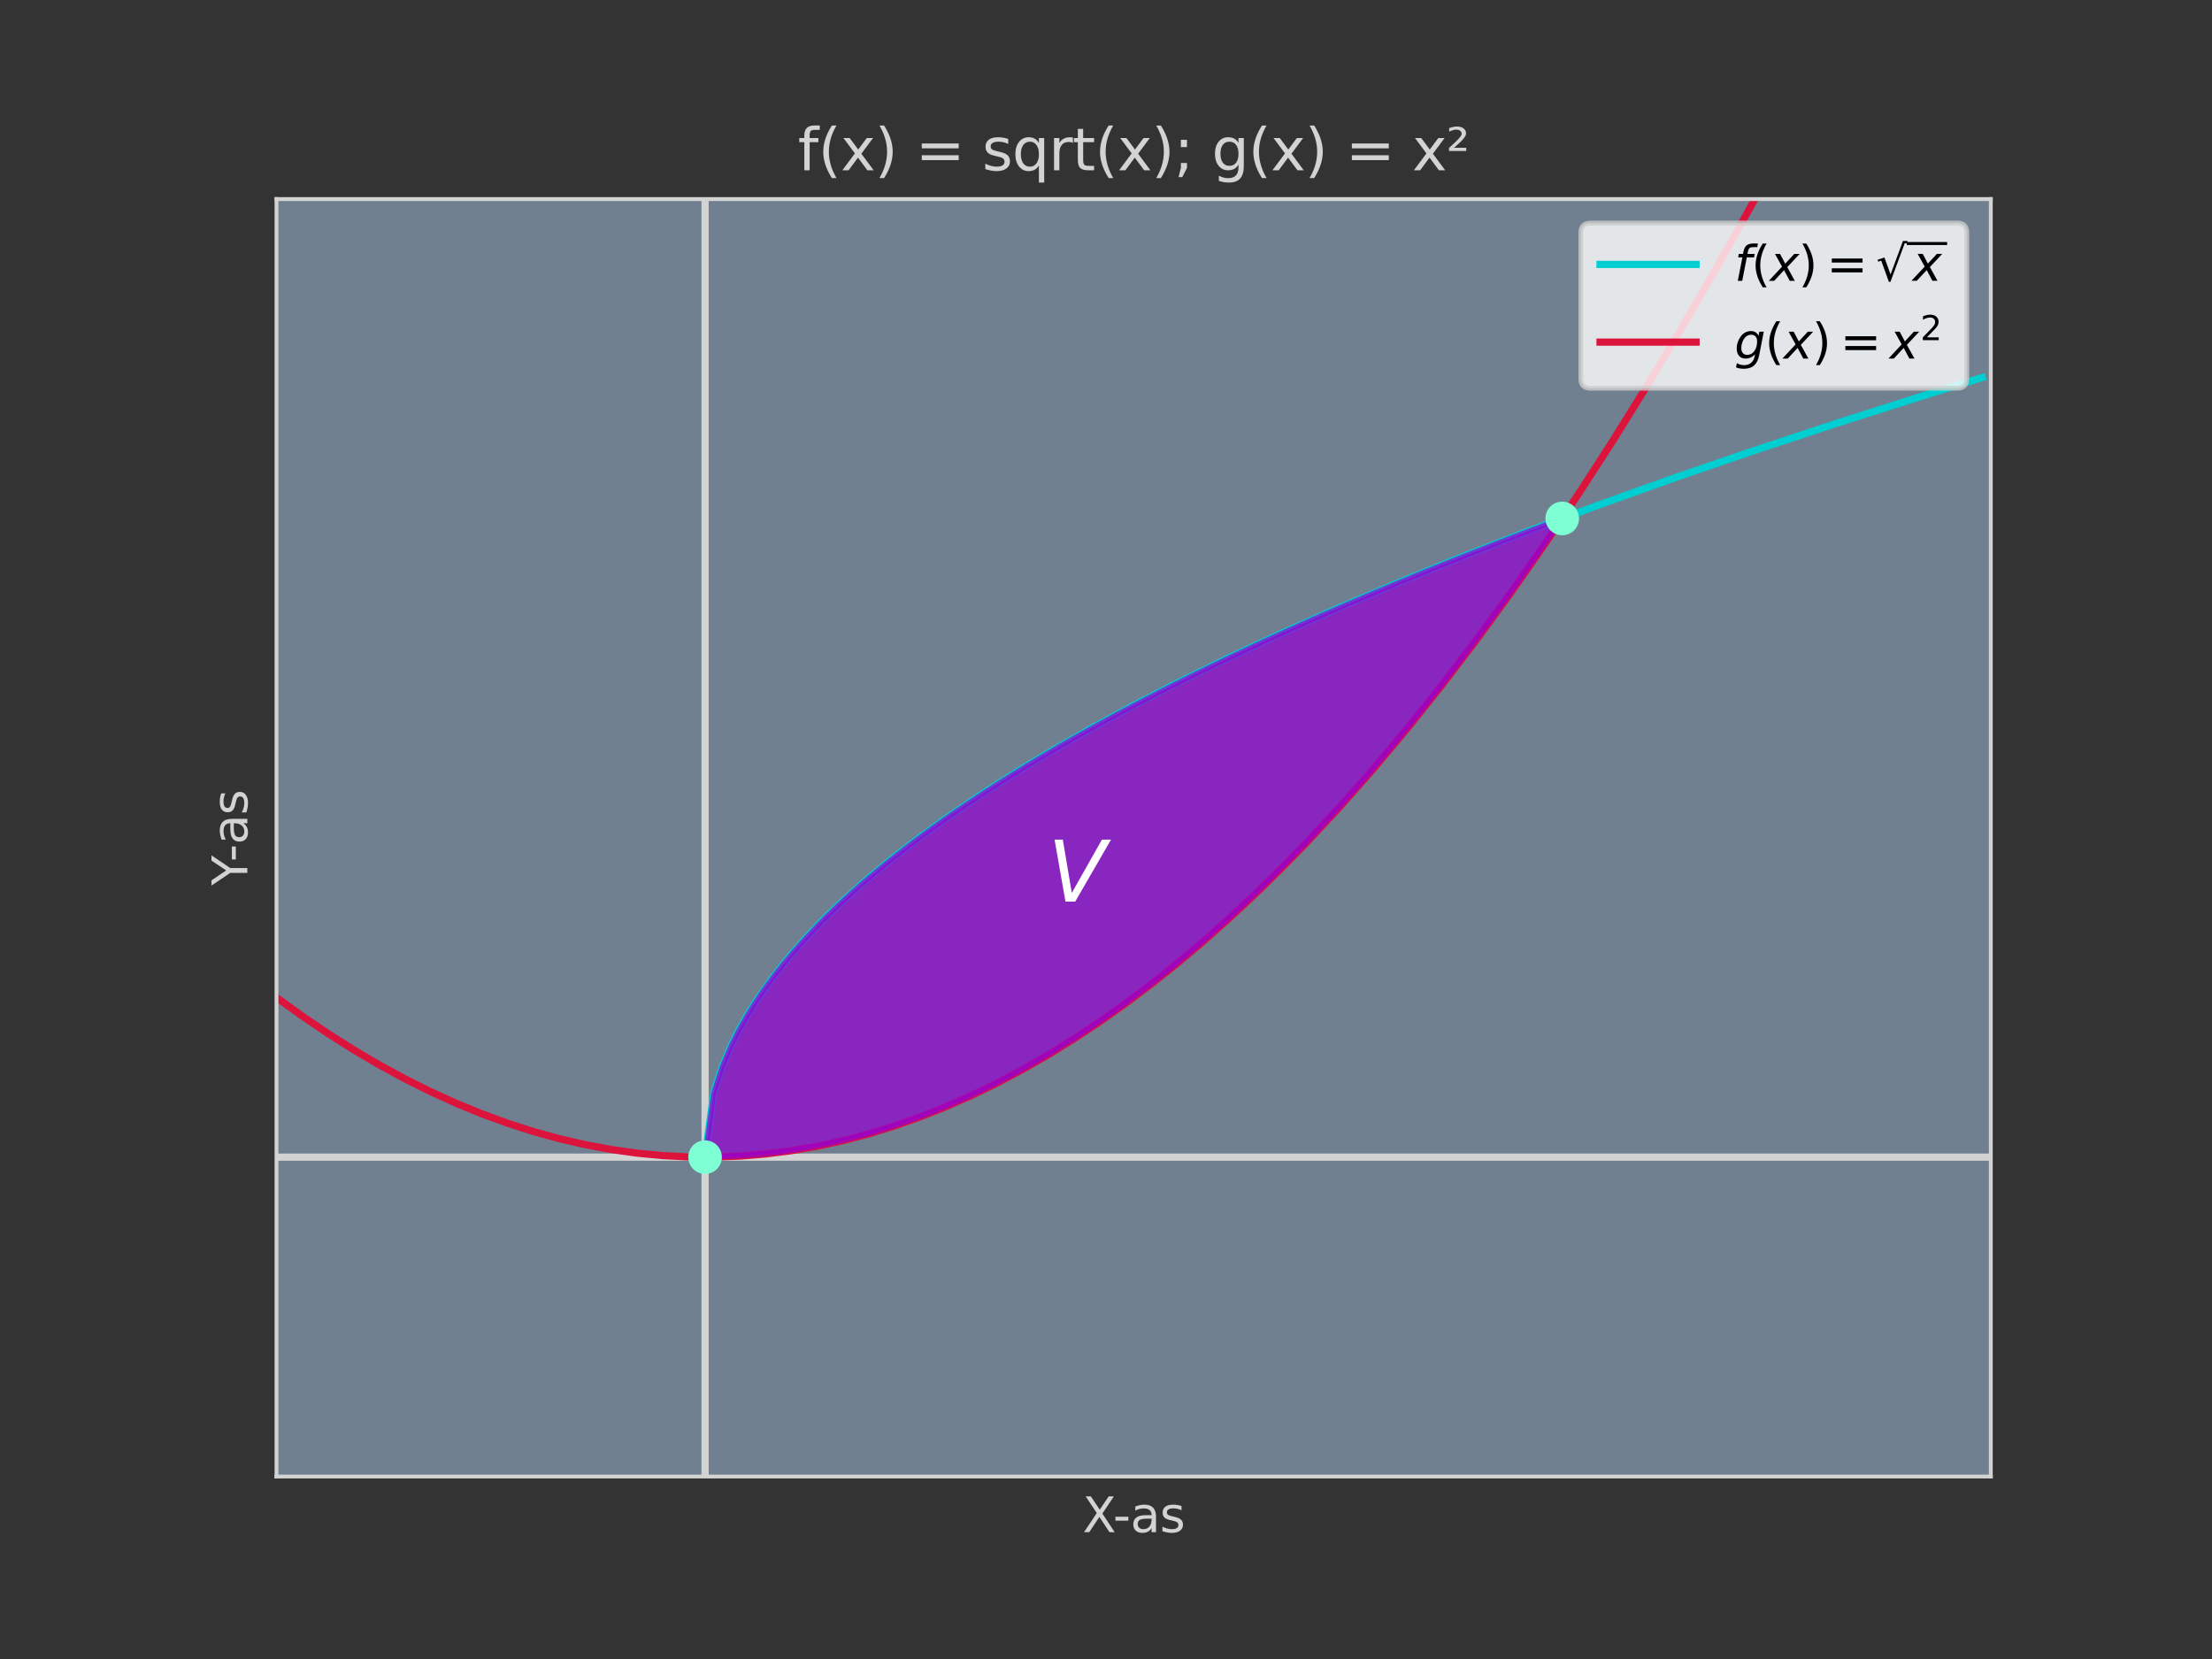 <?xml version="1.0" encoding="utf-8" standalone="no"?>
<!DOCTYPE svg PUBLIC "-//W3C//DTD SVG 1.1//EN"
  "http://www.w3.org/Graphics/SVG/1.1/DTD/svg11.dtd">
<svg xmlns:xlink="http://www.w3.org/1999/xlink" width="460.8pt" height="345.6pt" viewBox="0 0 460.8 345.6" xmlns="http://www.w3.org/2000/svg" version="1.1">
 <rect x="0" y="0" width="460.8" height="345.6" fill="#333333" stroke="none"/>
 <defs>
  <style type="text/css">*{stroke-linejoin: round; stroke-linecap: butt}</style>
 </defs>
 <g id="figure_1">
  <g id="patch_1">
   <path d="M 0 345.6 
L 460.8 345.6 
L 460.8 0 
L 0 0 
L 0 345.6 
z
" style="fill: none"/>
  </g>
  <g id="axes_1">
   <g id="patch_2">
    <path d="M 57.6 307.584 
L 414.72 307.584 
L 414.72 41.472 
L 57.6 41.472 
z
" style="fill: #708090"/>
   </g>
   <g id="LineCollection_1">
    <path d="M 57.6 241.056 
L 414.72 241.056 
" clip-path="url(#p735c360950)" style="fill: none; stroke: #d3d3d3; stroke-width: 1.5"/>
   </g>
   <g id="LineCollection_2">
    <path d="M 146.88 307.584 
L 146.88 41.472 
" clip-path="url(#p735c360950)" style="fill: none; stroke: #d3d3d3; stroke-width: 1.5"/>
   </g>
   <g id="matplotlib.axis_1">
    <g id="text_1">
     <!-- X-as -->
     <g style="fill: #d3d3d3" transform="translate(225.512 319.182) scale(0.1 -0.1)">
      <defs>
       <path id="DejaVuSans-58" d="M 403 4666 
L 1081 4666 
L 2241 2931 
L 3406 4666 
L 4084 4666 
L 2584 2425 
L 4184 0 
L 3506 0 
L 2194 1984 
L 872 0 
L 191 0 
L 1856 2491 
L 403 4666 
z
" transform="scale(0.016)"/>
       <path id="DejaVuSans-2d" d="M 313 2009 
L 1997 2009 
L 1997 1497 
L 313 1497 
L 313 2009 
z
" transform="scale(0.016)"/>
       <path id="DejaVuSans-61" d="M 2194 1759 
Q 1497 1759 1228 1600 
Q 959 1441 959 1056 
Q 959 750 1161 570 
Q 1363 391 1709 391 
Q 2188 391 2477 730 
Q 2766 1069 2766 1631 
L 2766 1759 
L 2194 1759 
z
M 3341 1997 
L 3341 0 
L 2766 0 
L 2766 531 
Q 2569 213 2275 61 
Q 1981 -91 1556 -91 
Q 1019 -91 701 211 
Q 384 513 384 1019 
Q 384 1609 779 1909 
Q 1175 2209 1959 2209 
L 2766 2209 
L 2766 2266 
Q 2766 2663 2505 2880 
Q 2244 3097 1772 3097 
Q 1472 3097 1187 3025 
Q 903 2953 641 2809 
L 641 3341 
Q 956 3463 1253 3523 
Q 1550 3584 1831 3584 
Q 2591 3584 2966 3190 
Q 3341 2797 3341 1997 
z
" transform="scale(0.016)"/>
       <path id="DejaVuSans-73" d="M 2834 3397 
L 2834 2853 
Q 2591 2978 2328 3040 
Q 2066 3103 1784 3103 
Q 1356 3103 1142 2972 
Q 928 2841 928 2578 
Q 928 2378 1081 2264 
Q 1234 2150 1697 2047 
L 1894 2003 
Q 2506 1872 2764 1633 
Q 3022 1394 3022 966 
Q 3022 478 2636 193 
Q 2250 -91 1575 -91 
Q 1294 -91 989 -36 
Q 684 19 347 128 
L 347 722 
Q 666 556 975 473 
Q 1284 391 1588 391 
Q 1994 391 2212 530 
Q 2431 669 2431 922 
Q 2431 1156 2273 1281 
Q 2116 1406 1581 1522 
L 1381 1569 
Q 847 1681 609 1914 
Q 372 2147 372 2553 
Q 372 3047 722 3315 
Q 1072 3584 1716 3584 
Q 2034 3584 2315 3537 
Q 2597 3491 2834 3397 
z
" transform="scale(0.016)"/>
      </defs>
      <use xlink:href="#DejaVuSans-58"/>
      <use xlink:href="#DejaVuSans-2d" x="63.506"/>
      <use xlink:href="#DejaVuSans-61" x="99.59"/>
      <use xlink:href="#DejaVuSans-73" x="160.869"/>
     </g>
    </g>
   </g>
   <g id="matplotlib.axis_2">
    <g id="text_2">
     <!-- Y-as -->
     <g style="fill: #d3d3d3" transform="translate(51.52 184.461) rotate(-90) scale(0.1 -0.1)">
      <defs>
       <path id="DejaVuSans-59" d="M -13 4666 
L 666 4666 
L 1959 2747 
L 3244 4666 
L 3922 4666 
L 2272 2222 
L 2272 0 
L 1638 0 
L 1638 2222 
L -13 4666 
z
" transform="scale(0.016)"/>
      </defs>
      <use xlink:href="#DejaVuSans-59"/>
      <use xlink:href="#DejaVuSans-2d" x="49.209"/>
      <use xlink:href="#DejaVuSans-61" x="85.293"/>
      <use xlink:href="#DejaVuSans-73" x="146.572"/>
     </g>
    </g>
   </g>
   <g id="line2d_1">
    <path d="M 146.88 241.056 
L 148.666 227.75 
L 150.451 222.239 
L 152.237 218.01 
L 154.022 214.445 
L 155.808 211.304 
L 157.594 208.464 
L 161.165 203.422 
L 164.736 198.98 
L 168.307 194.964 
L 171.878 191.271 
L 175.45 187.834 
L 180.806 183.058 
L 186.163 178.647 
L 191.52 174.528 
L 196.877 170.649 
L 204.019 165.788 
L 211.162 161.222 
L 218.304 156.904 
L 227.232 151.799 
L 236.16 146.971 
L 245.088 142.379 
L 255.802 137.136 
L 266.515 132.145 
L 279.014 126.597 
L 291.514 121.306 
L 304.013 116.238 
L 318.298 110.688 
L 332.582 105.365 
L 348.653 99.616 
L 364.723 94.091 
L 382.579 88.186 
L 402.221 81.944 
L 412.934 78.64 
L 412.934 78.64 
" clip-path="url(#p735c360950)" style="fill: none; stroke: #00ced1; stroke-width: 1.5; stroke-linecap: square"/>
   </g>
   <g id="line2d_2">
    <path d="M 57.6 207.792 
L 62.957 211.664 
L 68.314 215.296 
L 73.67 218.689 
L 79.027 221.843 
L 84.384 224.757 
L 89.741 227.431 
L 95.098 229.866 
L 100.454 232.061 
L 105.811 234.017 
L 111.168 235.734 
L 116.525 237.211 
L 121.882 238.448 
L 127.238 239.446 
L 132.595 240.204 
L 137.952 240.723 
L 143.309 241.003 
L 148.666 241.043 
L 154.022 240.843 
L 159.379 240.404 
L 164.736 239.725 
L 170.093 238.807 
L 175.45 237.65 
L 180.806 236.253 
L 186.163 234.616 
L 191.52 232.74 
L 196.877 230.624 
L 202.234 228.269 
L 207.59 225.675 
L 212.947 222.841 
L 218.304 219.767 
L 223.661 216.454 
L 229.018 212.901 
L 234.374 209.109 
L 239.731 205.078 
L 245.088 200.807 
L 250.445 196.296 
L 255.802 191.546 
L 261.158 186.556 
L 266.515 181.327 
L 271.872 175.859 
L 279.014 168.195 
L 286.157 160.105 
L 293.299 151.589 
L 300.442 142.648 
L 307.584 133.281 
L 314.726 123.488 
L 321.869 113.269 
L 329.011 102.625 
L 336.154 91.554 
L 343.296 80.058 
L 350.438 68.136 
L 357.581 55.789 
L 364.723 43.015 
L 371.866 29.816 
L 379.008 16.191 
L 386.15 2.141 
L 387.717 -1 
L 387.717 -1 
" clip-path="url(#p735c360950)" style="fill: none; stroke: #dc143c; stroke-width: 1.5; stroke-linecap: square"/>
   </g>
   <g id="patch_3">
    <path d="M 57.6 307.584 
L 57.6 41.472 
" style="fill: none; stroke: #d3d3d3; stroke-width: 0.8; stroke-linejoin: miter; stroke-linecap: square"/>
   </g>
   <g id="patch_4">
    <path d="M 414.72 307.584 
L 414.72 41.472 
" style="fill: none; stroke: #d3d3d3; stroke-width: 0.8; stroke-linejoin: miter; stroke-linecap: square"/>
   </g>
   <g id="patch_5">
    <path d="M 57.6 307.584 
L 414.72 307.584 
" style="fill: none; stroke: #d3d3d3; stroke-width: 0.8; stroke-linejoin: miter; stroke-linecap: square"/>
   </g>
   <g id="patch_6">
    <path d="M 57.6 41.472 
L 414.72 41.472 
" style="fill: none; stroke: #d3d3d3; stroke-width: 0.8; stroke-linejoin: miter; stroke-linecap: square"/>
   </g>
   <g id="PolyCollection_1">
    <defs>
     <path id="ma5d7cd3d98" d="M 146.88 -104.544 
L 146.88 -104.544 
L 148.666 -117.85 
L 150.451 -123.361 
L 152.237 -127.59 
L 154.022 -131.155 
L 155.808 -134.296 
L 157.594 -137.136 
L 159.379 -139.747 
L 161.165 -142.178 
L 162.95 -144.461 
L 164.736 -146.62 
L 166.522 -148.674 
L 168.307 -150.636 
L 170.093 -152.518 
L 171.878 -154.329 
L 173.664 -156.076 
L 175.45 -157.766 
L 177.235 -159.404 
L 179.021 -160.995 
L 180.806 -162.542 
L 182.592 -164.048 
L 184.378 -165.518 
L 186.163 -166.953 
L 187.949 -168.355 
L 189.734 -169.728 
L 191.52 -171.072 
L 193.306 -172.39 
L 195.091 -173.682 
L 196.877 -174.951 
L 198.662 -176.197 
L 200.448 -177.422 
L 202.234 -178.626 
L 204.019 -179.812 
L 205.805 -180.979 
L 207.59 -182.128 
L 209.376 -183.261 
L 211.162 -184.378 
L 212.947 -185.479 
L 214.733 -186.565 
L 216.518 -187.637 
L 218.304 -188.696 
L 220.09 -189.741 
L 221.875 -190.774 
L 223.661 -191.795 
L 225.446 -192.803 
L 227.232 -193.801 
L 229.018 -194.787 
L 230.803 -195.763 
L 232.589 -196.728 
L 234.374 -197.683 
L 236.16 -198.629 
L 237.946 -199.565 
L 239.731 -200.492 
L 241.517 -201.41 
L 243.302 -202.32 
L 245.088 -203.221 
L 246.874 -204.114 
L 248.659 -204.999 
L 250.445 -205.876 
L 252.23 -206.746 
L 254.016 -207.609 
L 255.802 -208.464 
L 257.587 -209.312 
L 259.373 -210.154 
L 261.158 -210.989 
L 262.944 -211.817 
L 264.73 -212.639 
L 266.515 -213.455 
L 268.301 -214.265 
L 270.086 -215.069 
L 271.872 -215.867 
L 273.658 -216.659 
L 275.443 -217.446 
L 277.229 -218.227 
L 279.014 -219.003 
L 280.8 -219.774 
L 282.586 -220.54 
L 284.371 -221.3 
L 286.157 -222.056 
L 287.942 -222.807 
L 289.728 -223.553 
L 291.514 -224.294 
L 293.299 -225.031 
L 295.085 -225.764 
L 296.87 -226.492 
L 298.656 -227.216 
L 300.442 -227.935 
L 302.227 -228.65 
L 304.013 -229.362 
L 305.798 -230.069 
L 307.584 -230.772 
L 309.37 -231.471 
L 311.155 -232.167 
L 312.941 -232.859 
L 314.726 -233.547 
L 316.512 -234.231 
L 318.298 -234.912 
L 320.083 -235.589 
L 321.869 -236.263 
L 323.654 -236.933 
L 323.654 -234.952 
L 323.654 -234.952 
L 321.869 -232.331 
L 320.083 -229.736 
L 318.298 -227.168 
L 316.512 -224.627 
L 314.726 -222.112 
L 312.941 -219.624 
L 311.155 -217.163 
L 309.37 -214.728 
L 307.584 -212.319 
L 305.798 -209.938 
L 304.013 -207.583 
L 302.227 -205.254 
L 300.442 -202.952 
L 298.656 -200.677 
L 296.87 -198.428 
L 295.085 -196.206 
L 293.299 -194.011 
L 291.514 -191.842 
L 289.728 -189.7 
L 287.942 -187.584 
L 286.157 -185.495 
L 284.371 -183.433 
L 282.586 -181.397 
L 280.8 -179.388 
L 279.014 -177.405 
L 277.229 -175.45 
L 275.443 -173.52 
L 273.658 -171.618 
L 271.872 -169.741 
L 270.086 -167.892 
L 268.301 -166.069 
L 266.515 -164.273 
L 264.73 -162.503 
L 262.944 -160.76 
L 261.158 -159.044 
L 259.373 -157.354 
L 257.587 -155.691 
L 255.802 -154.054 
L 254.016 -152.444 
L 252.23 -150.861 
L 250.445 -149.304 
L 248.659 -147.774 
L 246.874 -146.27 
L 245.088 -144.793 
L 243.302 -143.343 
L 241.517 -141.919 
L 239.731 -140.522 
L 237.946 -139.152 
L 236.16 -137.808 
L 234.374 -136.491 
L 232.589 -135.2 
L 230.803 -133.936 
L 229.018 -132.699 
L 227.232 -131.488 
L 225.446 -130.304 
L 223.661 -129.146 
L 221.875 -128.015 
L 220.09 -126.911 
L 218.304 -125.833 
L 216.518 -124.782 
L 214.733 -123.757 
L 212.947 -122.759 
L 211.162 -121.788 
L 209.376 -120.843 
L 207.59 -119.925 
L 205.805 -119.034 
L 204.019 -118.169 
L 202.234 -117.331 
L 200.448 -116.519 
L 198.662 -115.734 
L 196.877 -114.976 
L 195.091 -114.244 
L 193.306 -113.539 
L 191.52 -112.86 
L 189.734 -112.208 
L 187.949 -111.583 
L 186.163 -110.984 
L 184.378 -110.412 
L 182.592 -109.866 
L 180.806 -109.347 
L 179.021 -108.855 
L 177.235 -108.389 
L 175.45 -107.95 
L 173.664 -107.538 
L 171.878 -107.152 
L 170.093 -106.793 
L 168.307 -106.46 
L 166.522 -106.154 
L 164.736 -105.875 
L 162.95 -105.622 
L 161.165 -105.396 
L 159.379 -105.196 
L 157.594 -105.023 
L 155.808 -104.877 
L 154.022 -104.757 
L 152.237 -104.664 
L 150.451 -104.597 
L 148.666 -104.557 
L 146.88 -104.544 
z
" style="stroke: #9400d3; stroke-opacity: 0.7"/>
    </defs>
    <g clip-path="url(#p735c360950)">
     <use xlink:href="#ma5d7cd3d98" x="0" y="345.6" style="fill: #9400d3; fill-opacity: 0.7; stroke: #9400d3; stroke-opacity: 0.7"/>
    </g>
   </g>
   <g id="text_3">
    <!-- $V$ -->
    <g style="fill: #ffffff" transform="translate(218.304 187.834) scale(0.173 -0.173)">
     <defs>
      <path id="DejaVuSans-Oblique-56" d="M 1319 0 
L 500 4666 
L 1119 4666 
L 1797 653 
L 4063 4666 
L 4750 4666 
L 2053 0 
L 1319 0 
z
" transform="scale(0.016)"/>
     </defs>
     <use xlink:href="#DejaVuSans-Oblique-56" transform="translate(0 0.094)"/>
    </g>
   </g>
   <g id="text_4">
    <!-- f(x) = sqrt(x); g(x) = x² -->
    <g style="fill: #d3d3d3" transform="translate(166.218 35.472) scale(0.12 -0.12)">
     <defs>
      <path id="DejaVuSans-66" d="M 2375 4863 
L 2375 4384 
L 1825 4384 
Q 1516 4384 1395 4259 
Q 1275 4134 1275 3809 
L 1275 3500 
L 2222 3500 
L 2222 3053 
L 1275 3053 
L 1275 0 
L 697 0 
L 697 3053 
L 147 3053 
L 147 3500 
L 697 3500 
L 697 3744 
Q 697 4328 969 4595 
Q 1241 4863 1831 4863 
L 2375 4863 
z
" transform="scale(0.016)"/>
      <path id="DejaVuSans-28" d="M 1984 4856 
Q 1566 4138 1362 3434 
Q 1159 2731 1159 2009 
Q 1159 1288 1364 580 
Q 1569 -128 1984 -844 
L 1484 -844 
Q 1016 -109 783 600 
Q 550 1309 550 2009 
Q 550 2706 781 3412 
Q 1013 4119 1484 4856 
L 1984 4856 
z
" transform="scale(0.016)"/>
      <path id="DejaVuSans-78" d="M 3513 3500 
L 2247 1797 
L 3578 0 
L 2900 0 
L 1881 1375 
L 863 0 
L 184 0 
L 1544 1831 
L 300 3500 
L 978 3500 
L 1906 2253 
L 2834 3500 
L 3513 3500 
z
" transform="scale(0.016)"/>
      <path id="DejaVuSans-29" d="M 513 4856 
L 1013 4856 
Q 1481 4119 1714 3412 
Q 1947 2706 1947 2009 
Q 1947 1309 1714 600 
Q 1481 -109 1013 -844 
L 513 -844 
Q 928 -128 1133 580 
Q 1338 1288 1338 2009 
Q 1338 2731 1133 3434 
Q 928 4138 513 4856 
z
" transform="scale(0.016)"/>
      <path id="DejaVuSans-20" transform="scale(0.016)"/>
      <path id="DejaVuSans-3d" d="M 678 2906 
L 4684 2906 
L 4684 2381 
L 678 2381 
L 678 2906 
z
M 678 1631 
L 4684 1631 
L 4684 1100 
L 678 1100 
L 678 1631 
z
" transform="scale(0.016)"/>
      <path id="DejaVuSans-71" d="M 947 1747 
Q 947 1113 1208 752 
Q 1469 391 1925 391 
Q 2381 391 2643 752 
Q 2906 1113 2906 1747 
Q 2906 2381 2643 2742 
Q 2381 3103 1925 3103 
Q 1469 3103 1208 2742 
Q 947 2381 947 1747 
z
M 2906 525 
Q 2725 213 2448 61 
Q 2172 -91 1784 -91 
Q 1150 -91 751 415 
Q 353 922 353 1747 
Q 353 2572 751 3078 
Q 1150 3584 1784 3584 
Q 2172 3584 2448 3432 
Q 2725 3281 2906 2969 
L 2906 3500 
L 3481 3500 
L 3481 -1331 
L 2906 -1331 
L 2906 525 
z
" transform="scale(0.016)"/>
      <path id="DejaVuSans-72" d="M 2631 2963 
Q 2534 3019 2420 3045 
Q 2306 3072 2169 3072 
Q 1681 3072 1420 2755 
Q 1159 2438 1159 1844 
L 1159 0 
L 581 0 
L 581 3500 
L 1159 3500 
L 1159 2956 
Q 1341 3275 1631 3429 
Q 1922 3584 2338 3584 
Q 2397 3584 2469 3576 
Q 2541 3569 2628 3553 
L 2631 2963 
z
" transform="scale(0.016)"/>
      <path id="DejaVuSans-74" d="M 1172 4494 
L 1172 3500 
L 2356 3500 
L 2356 3053 
L 1172 3053 
L 1172 1153 
Q 1172 725 1289 603 
Q 1406 481 1766 481 
L 2356 481 
L 2356 0 
L 1766 0 
Q 1100 0 847 248 
Q 594 497 594 1153 
L 594 3053 
L 172 3053 
L 172 3500 
L 594 3500 
L 594 4494 
L 1172 4494 
z
" transform="scale(0.016)"/>
      <path id="DejaVuSans-3b" d="M 750 3309 
L 1409 3309 
L 1409 2516 
L 750 2516 
L 750 3309 
z
M 750 794 
L 1409 794 
L 1409 256 
L 897 -744 
L 494 -744 
L 750 256 
L 750 794 
z
" transform="scale(0.016)"/>
      <path id="DejaVuSans-67" d="M 2906 1791 
Q 2906 2416 2648 2759 
Q 2391 3103 1925 3103 
Q 1463 3103 1205 2759 
Q 947 2416 947 1791 
Q 947 1169 1205 825 
Q 1463 481 1925 481 
Q 2391 481 2648 825 
Q 2906 1169 2906 1791 
z
M 3481 434 
Q 3481 -459 3084 -895 
Q 2688 -1331 1869 -1331 
Q 1566 -1331 1297 -1286 
Q 1028 -1241 775 -1147 
L 775 -588 
Q 1028 -725 1275 -790 
Q 1522 -856 1778 -856 
Q 2344 -856 2625 -561 
Q 2906 -266 2906 331 
L 2906 616 
Q 2728 306 2450 153 
Q 2172 0 1784 0 
Q 1141 0 747 490 
Q 353 981 353 1791 
Q 353 2603 747 3093 
Q 1141 3584 1784 3584 
Q 2172 3584 2450 3431 
Q 2728 3278 2906 2969 
L 2906 3500 
L 3481 3500 
L 3481 434 
z
" transform="scale(0.016)"/>
      <path id="DejaVuSans-b2" d="M 838 2444 
L 2163 2444 
L 2163 2088 
L 294 2088 
L 294 2431 
Q 400 2528 597 2703 
Q 1672 3656 1672 3950 
Q 1672 4156 1509 4282 
Q 1347 4409 1081 4409 
Q 919 4409 728 4354 
Q 538 4300 313 4191 
L 313 4575 
Q 553 4663 761 4706 
Q 969 4750 1147 4750 
Q 1600 4750 1872 4544 
Q 2144 4338 2144 4000 
Q 2144 3566 1109 2678 
Q 934 2528 838 2444 
z
" transform="scale(0.016)"/>
     </defs>
     <use xlink:href="#DejaVuSans-66"/>
     <use xlink:href="#DejaVuSans-28" x="35.205"/>
     <use xlink:href="#DejaVuSans-78" x="74.219"/>
     <use xlink:href="#DejaVuSans-29" x="133.398"/>
     <use xlink:href="#DejaVuSans-20" x="172.412"/>
     <use xlink:href="#DejaVuSans-3d" x="204.199"/>
     <use xlink:href="#DejaVuSans-20" x="287.988"/>
     <use xlink:href="#DejaVuSans-73" x="319.775"/>
     <use xlink:href="#DejaVuSans-71" x="371.875"/>
     <use xlink:href="#DejaVuSans-72" x="435.352"/>
     <use xlink:href="#DejaVuSans-74" x="476.465"/>
     <use xlink:href="#DejaVuSans-28" x="515.674"/>
     <use xlink:href="#DejaVuSans-78" x="554.688"/>
     <use xlink:href="#DejaVuSans-29" x="613.867"/>
     <use xlink:href="#DejaVuSans-3b" x="652.881"/>
     <use xlink:href="#DejaVuSans-20" x="686.572"/>
     <use xlink:href="#DejaVuSans-67" x="718.359"/>
     <use xlink:href="#DejaVuSans-28" x="781.836"/>
     <use xlink:href="#DejaVuSans-78" x="820.85"/>
     <use xlink:href="#DejaVuSans-29" x="880.029"/>
     <use xlink:href="#DejaVuSans-20" x="919.043"/>
     <use xlink:href="#DejaVuSans-3d" x="950.83"/>
     <use xlink:href="#DejaVuSans-20" x="1034.619"/>
     <use xlink:href="#DejaVuSans-78" x="1066.406"/>
     <use xlink:href="#DejaVuSans-b2" x="1125.586"/>
    </g>
   </g>
   <g id="PathCollection_1">
    <defs>
     <path id="m3faea95fec" d="M 0 3 
C 0.796 3 1.559 2.684 2.121 2.121 
C 2.684 1.559 3 0.796 3 0 
C 3 -0.796 2.684 -1.559 2.121 -2.121 
C 1.559 -2.684 0.796 -3 0 -3 
C -0.796 -3 -1.559 -2.684 -2.121 -2.121 
C -2.684 -1.559 -3 -0.796 -3 0 
C -3 0.796 -2.684 1.559 -2.121 2.121 
C -1.559 2.684 -0.796 3 0 3 
z
" style="stroke: #7fffd4"/>
    </defs>
    <g clip-path="url(#p735c360950)">
     <use xlink:href="#m3faea95fec" x="146.88" y="241.056" style="fill: #7fffd4; stroke: #7fffd4"/>
     <use xlink:href="#m3faea95fec" x="325.44" y="108" style="fill: #7fffd4; stroke: #7fffd4"/>
    </g>
   </g>
   <g id="legend_1">
    <g id="patch_7">
     <path d="M 331.32 80.872 
L 407.72 80.872 
Q 409.72 80.872 409.72 78.872 
L 409.72 48.472 
Q 409.72 46.472 407.72 46.472 
L 331.32 46.472 
Q 329.32 46.472 329.32 48.472 
L 329.32 78.872 
Q 329.32 80.872 331.32 80.872 
z
" style="fill: #ffffff; opacity: 0.8; stroke: #cccccc; stroke-linejoin: miter"/>
    </g>
    <g id="line2d_3">
     <path d="M 333.32 55.092 
L 343.32 55.092 
L 353.32 55.092 
" style="fill: none; stroke: #00ced1; stroke-width: 1.5; stroke-linecap: square"/>
    </g>
    <g id="text_5">
     <!-- $f(x) = \sqrt{x}$ -->
     <g transform="translate(361.32 58.592) scale(0.1 -0.1)">
      <defs>
       <path id="DejaVuSans-Oblique-66" d="M 3059 4863 
L 2969 4384 
L 2419 4384 
Q 2106 4384 1964 4261 
Q 1822 4138 1753 3809 
L 1691 3500 
L 2638 3500 
L 2553 3053 
L 1606 3053 
L 1013 0 
L 434 0 
L 1031 3053 
L 481 3053 
L 563 3500 
L 1113 3500 
L 1159 3744 
Q 1278 4363 1576 4613 
Q 1875 4863 2516 4863 
L 3059 4863 
z
" transform="scale(0.016)"/>
       <path id="DejaVuSans-Oblique-78" d="M 3841 3500 
L 2234 1784 
L 3219 0 
L 2559 0 
L 1819 1388 
L 531 0 
L -166 0 
L 1556 1844 
L 641 3500 
L 1300 3500 
L 1972 2234 
L 3144 3500 
L 3841 3500 
z
" transform="scale(0.016)"/>
       <path id="DejaVuSans-221a" d="M 3488 5191 
L 4078 5191 
L 4078 4891 
L 3719 4891 
L 1863 -128 
L 1656 -128 
L 659 2631 
L 269 2491 
L 191 2741 
L 1075 3047 
L 1875 831 
L 3488 5191 
z
" transform="scale(0.016)"/>
      </defs>
      <use xlink:href="#DejaVuSans-Oblique-66" transform="translate(0 0.891)"/>
      <use xlink:href="#DejaVuSans-28" transform="translate(35.205 0.891)"/>
      <use xlink:href="#DejaVuSans-Oblique-78" transform="translate(74.219 0.891)"/>
      <use xlink:href="#DejaVuSans-29" transform="translate(133.398 0.891)"/>
      <use xlink:href="#DejaVuSans-3d" transform="translate(191.895 0.891)"/>
      <use xlink:href="#DejaVuSans-221a" transform="translate(295.166 0.891)"/>
      <use xlink:href="#DejaVuSans-Oblique-78" transform="translate(371.387 1.062)"/>
      <path d="M 358.887 75.5 
L 358.887 81.75 
L 443.066 81.75 
L 443.066 75.5 
L 358.887 75.5 
z
"/>
     </g>
    </g>
    <g id="line2d_4">
     <path d="M 333.32 71.272 
L 343.32 71.272 
L 353.32 71.272 
" style="fill: none; stroke: #dc143c; stroke-width: 1.5; stroke-linecap: square"/>
    </g>
    <g id="text_6">
     <!-- $g(x) = x^{2}$ -->
     <g transform="translate(361.32 74.772) scale(0.1 -0.1)">
      <defs>
       <path id="DejaVuSans-Oblique-67" d="M 3816 3500 
L 3219 434 
Q 3047 -456 2561 -893 
Q 2075 -1331 1253 -1331 
Q 950 -1331 690 -1286 
Q 431 -1241 206 -1147 
L 313 -588 
Q 525 -725 762 -790 
Q 1000 -856 1269 -856 
Q 1816 -856 2167 -557 
Q 2519 -259 2631 300 
L 2681 563 
Q 2441 288 2122 144 
Q 1803 0 1434 0 
Q 903 0 598 351 
Q 294 703 294 1319 
Q 294 1803 478 2267 
Q 663 2731 997 3091 
Q 1219 3328 1514 3456 
Q 1809 3584 2131 3584 
Q 2484 3584 2746 3420 
Q 3009 3256 3138 2956 
L 3238 3500 
L 3816 3500 
z
M 2950 2216 
Q 2950 2641 2750 2872 
Q 2550 3103 2181 3103 
Q 1953 3103 1747 3012 
Q 1541 2922 1394 2759 
Q 1156 2491 1023 2127 
Q 891 1763 891 1375 
Q 891 944 1092 712 
Q 1294 481 1672 481 
Q 2219 481 2584 976 
Q 2950 1472 2950 2216 
z
" transform="scale(0.016)"/>
       <path id="DejaVuSans-32" d="M 1228 531 
L 3431 531 
L 3431 0 
L 469 0 
L 469 531 
Q 828 903 1448 1529 
Q 2069 2156 2228 2338 
Q 2531 2678 2651 2914 
Q 2772 3150 2772 3378 
Q 2772 3750 2511 3984 
Q 2250 4219 1831 4219 
Q 1534 4219 1204 4116 
Q 875 4013 500 3803 
L 500 4441 
Q 881 4594 1212 4672 
Q 1544 4750 1819 4750 
Q 2544 4750 2975 4387 
Q 3406 4025 3406 3419 
Q 3406 3131 3298 2873 
Q 3191 2616 2906 2266 
Q 2828 2175 2409 1742 
Q 1991 1309 1228 531 
z
" transform="scale(0.016)"/>
      </defs>
      <use xlink:href="#DejaVuSans-Oblique-67" transform="translate(0 0.766)"/>
      <use xlink:href="#DejaVuSans-28" transform="translate(63.477 0.766)"/>
      <use xlink:href="#DejaVuSans-Oblique-78" transform="translate(102.49 0.766)"/>
      <use xlink:href="#DejaVuSans-29" transform="translate(161.67 0.766)"/>
      <use xlink:href="#DejaVuSans-3d" transform="translate(220.166 0.766)"/>
      <use xlink:href="#DejaVuSans-Oblique-78" transform="translate(323.438 0.766)"/>
      <use xlink:href="#DejaVuSans-32" transform="translate(387.083 39.047) scale(0.7)"/>
     </g>
    </g>
   </g>
  </g>
 </g>
 <defs>
  <clipPath id="p735c360950">
   <rect x="57.6" y="41.472" width="357.12" height="266.112"/>
  </clipPath>
 </defs>
</svg>
